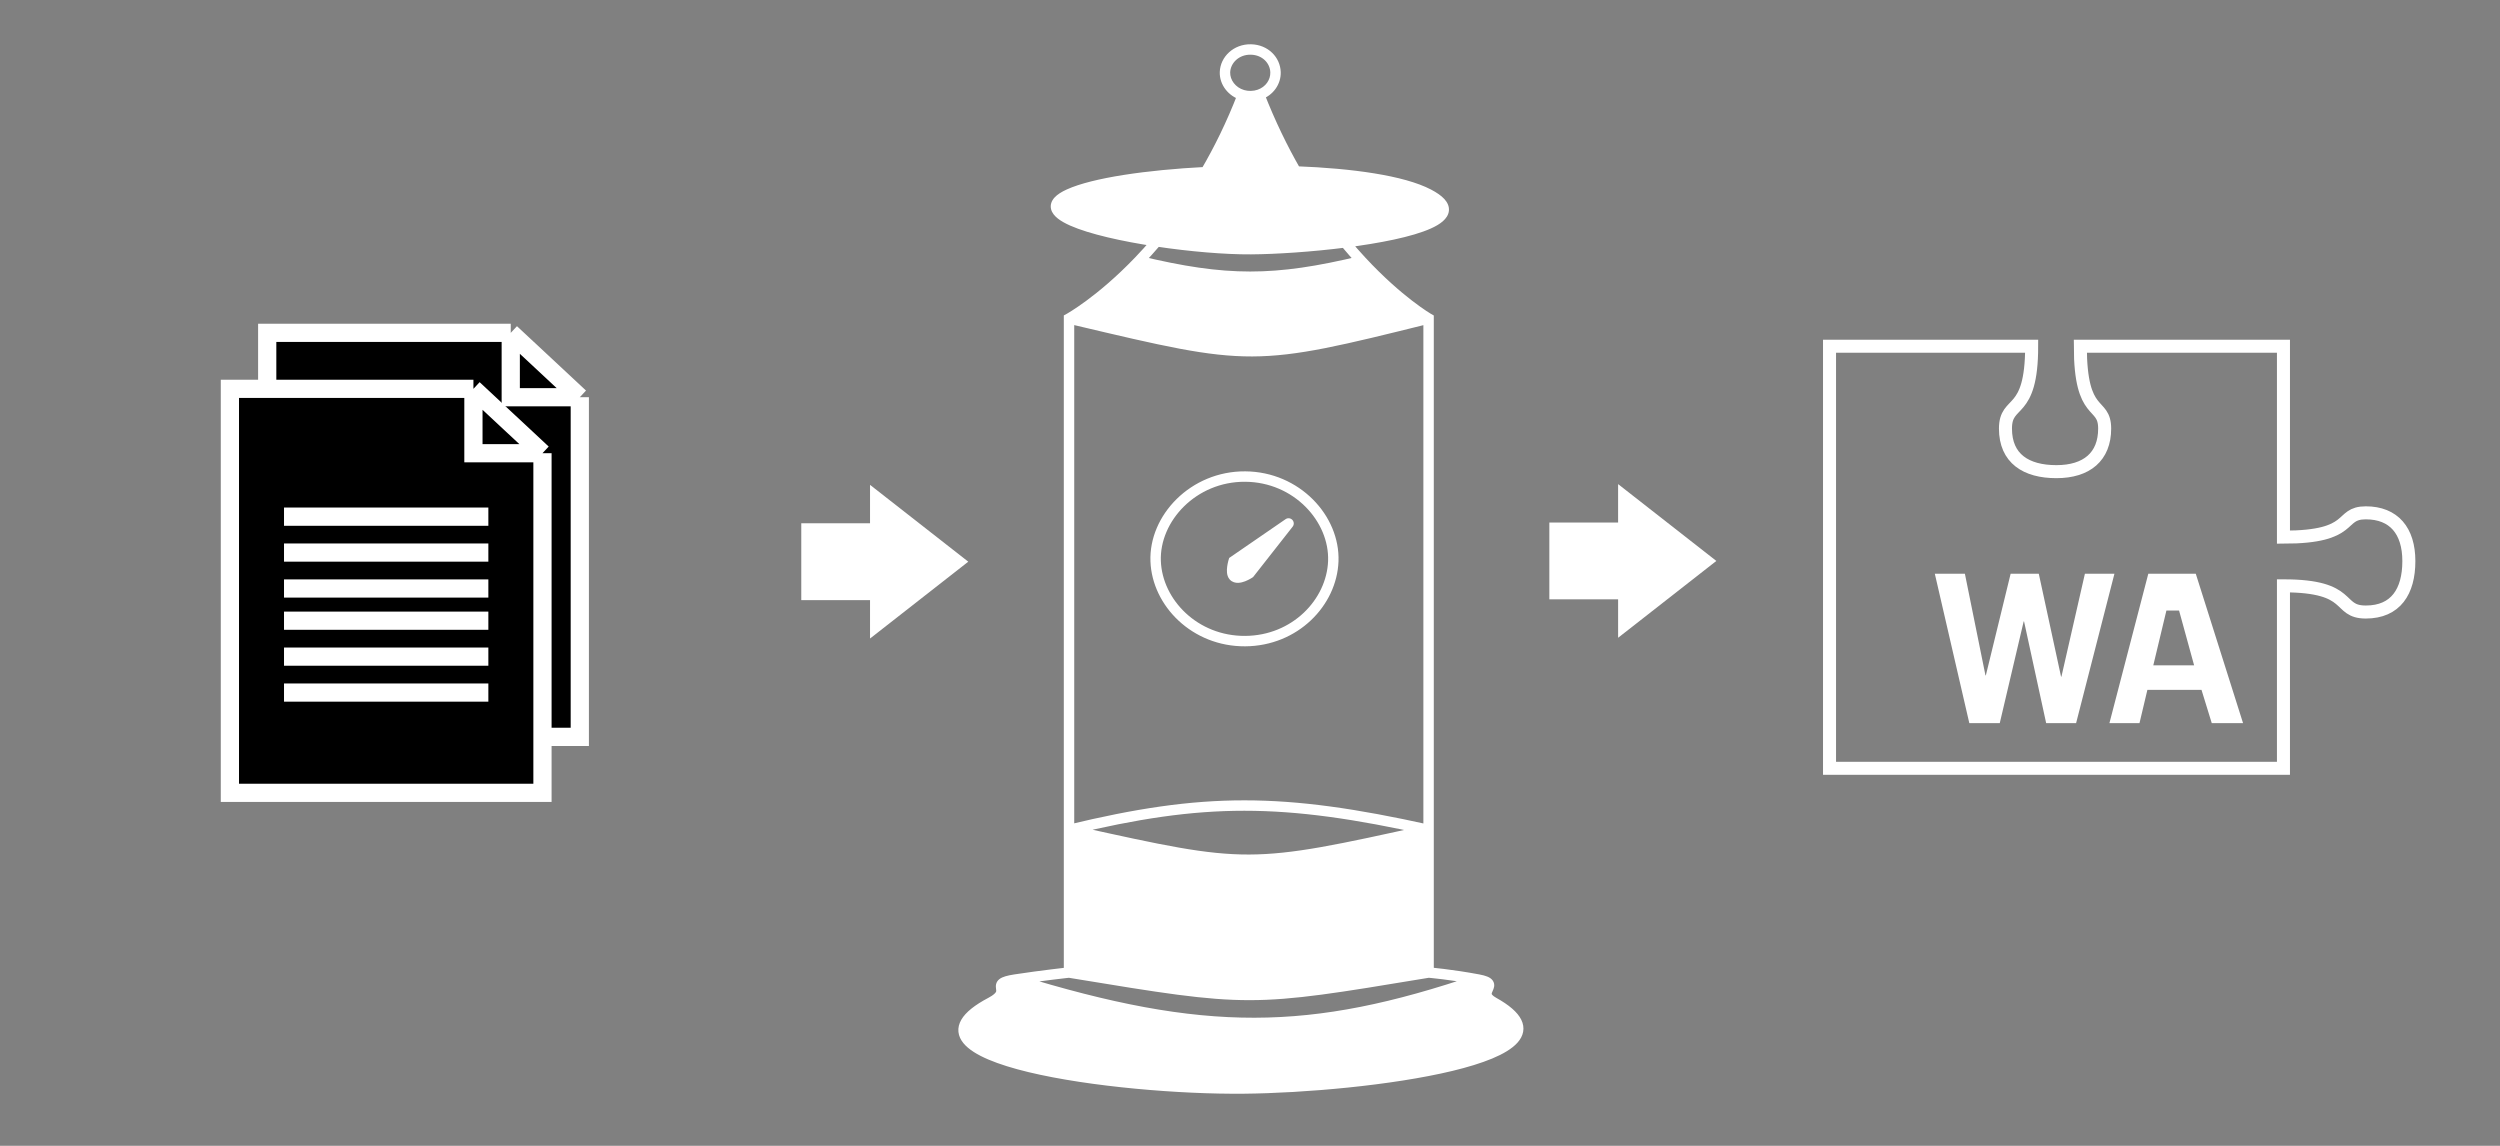 <svg width="960" height="440" viewBox="0 0 960 440" fill="none" xmlns="http://www.w3.org/2000/svg">
<rect x="0" y="0" width="960" height="440" fill="#808080" stroke="none"/>
<g clip-path="url(#clip0)">
<path d="M785.724 277.677L777.237 238.629H777.092L767.908 277.677H756.214L742.966 220.302H754.514L762.418 259.35H762.563L772.087 220.302H782.89L791.442 259.832H791.587L800.609 220.302H811.946L797.224 277.677H785.724Z" fill="white"/>
<path fill-rule="evenodd" clip-rule="evenodd" d="M849.312 277.677L845.376 264.907H824.596L821.567 277.677H810.019L824.952 220.302H843.173L861.33 277.677H849.312ZM826.863 255.495L831.901 234.443H836.76L842.542 255.495H826.863Z" fill="white"/>
<path d="M789.644 181.115C801.283 181.115 808.191 175.365 808.191 164.585C808.191 153.804 798.847 160.991 798.847 132.961H876.846V206.27C904.876 206.27 897.689 196.927 908.469 196.927C919.25 196.927 925 203.835 925 215.474C925 227.113 919.969 235.019 908.469 235.019C896.97 235.019 904.157 224.957 876.846 224.957V295.025H702.539V132.961H780.161C780.161 160.272 770.099 153.085 770.099 164.585C770.099 176.084 778.005 181.115 789.644 181.115Z" stroke="white" stroke-width="5"/>
<path d="M102.611 282.957V127.814H196.128L222.642 152.536V282.957H102.611Z" fill="black"/>
<path d="M222.642 152.536V282.957H102.611V127.814H196.128M222.642 152.536L196.128 127.814M222.642 152.536H196.128V127.814M123.393 176.901H201.86M123.393 190.695H201.86M123.393 204.49H201.86M123.393 216.851H201.86M123.393 230.646H201.86M123.393 244.44H201.86" stroke="white" stroke-width="7"/>
<path d="M88.279 304.455V149.312H181.796L208.31 174.034V304.455H88.279Z" fill="black"/>
<path d="M208.31 174.034V304.455H88.279V149.312H181.796M208.31 174.034L181.796 149.312M208.31 174.034H181.796V149.312M109.061 198.399H187.528M109.061 212.193H187.528M109.061 225.988H187.528M109.061 238.349H187.528M109.061 252.144H187.528M109.061 265.938H187.528" stroke="white" stroke-width="7"/>
<path d="M371.816 215.688L334.095 245.195L334.094 230.442L307.689 230.442L307.689 200.937L334.094 200.937L334.093 186.184L371.816 215.688Z" fill="white"/>
<path d="M380.48 384.929C339.424 406.573 428.932 418.451 477.6 417.987C523.728 417.547 611.894 406.241 573.611 384.929C566.067 380.73 577.192 377.933 567.73 376.153C503.065 398.16 462.37 398.561 389.816 376.153C378.832 377.832 389.618 380.112 380.48 384.929Z" fill="white"/>
<path d="M480.373 95.678C489.993 95.609 503.583 94.723 516.499 93.08C510.302 85.626 503.81 76.599 497.615 65.832C486.262 65.406 474.348 65.519 462.987 66.1C456.866 76.552 450.398 85.359 444.171 92.673C457.048 94.61 470.586 95.747 480.373 95.678Z" fill="white"/>
<path d="M410.504 74.558C394.936 81.617 418.21 88.769 444.171 92.673C450.398 85.359 456.866 76.552 462.987 66.1C440.393 67.255 419.983 70.26 410.504 74.558Z" fill="white"/>
<path d="M548.578 74.558C538.673 69.388 519.153 66.64 497.615 65.832C503.81 76.599 510.302 85.626 516.499 93.08C542.408 89.784 565.6 83.443 548.578 74.558Z" fill="white"/>
<path d="M477.2 36.504C472.931 47.566 468.079 57.403 462.987 66.1C474.348 65.519 486.262 65.406 497.615 65.832C492.628 57.163 487.833 47.367 483.542 36.357C482.569 36.688 481.506 36.883 480.373 36.909C479.252 36.935 478.188 36.79 477.2 36.504Z" fill="white"/>
<path fill-rule="evenodd" clip-rule="evenodd" d="M410.504 318.679V373.451L412.147 373.721C446.109 379.301 463.026 382.081 479.94 382.06C496.726 382.039 513.509 379.259 546.948 373.721L548.578 373.451V318.679C479.731 333.961 478.724 333.739 413.453 319.33L410.504 318.679ZM473.715 215.511C473.715 215.511 472.394 219.786 473.715 221.207C475.431 223.055 479.818 220.102 479.818 220.102L494.806 201.006L473.715 215.511Z" fill="white"/>
<path d="M410.504 122.307L413.33 122.976C480.385 138.845 481.305 139.063 548.578 122.307C548.578 122.307 537.155 115.739 522.787 100.243C489.408 108.28 470.712 108.259 437.333 100.243C422.485 115.73 410.504 122.307 410.504 122.307Z" fill="white"/>
<path d="M380.48 384.929L379.548 383.16L379.548 383.16L380.48 384.929ZM477.6 417.987L477.581 415.987L477.6 417.987ZM573.611 384.929L574.584 383.182L573.611 384.929ZM548.578 122.307H550.578V121.15L549.575 120.574L548.578 122.307ZM410.504 122.307L409.541 120.554L408.504 121.124V122.307H410.504ZM410.504 74.558L411.33 76.379L411.33 76.379L410.504 74.558ZM548.578 74.558L547.653 76.331L547.653 76.331L548.578 74.558ZM480.373 95.678L480.358 93.678L480.373 95.678ZM470.391 27.727L472.39 27.788L472.39 27.788L470.391 27.727ZM480.373 36.909L480.326 34.91L480.373 36.909ZM489.799 27.727L487.8 27.788L489.799 27.727ZM480.373 19.003L480.326 21.003L480.373 19.003ZM478.155 182.998L478.168 180.998L478.155 182.998ZM511.984 215.511L509.985 215.435L511.984 215.511ZM478.155 246.187L478.142 244.187L478.155 246.187ZM443.771 215.511L445.769 215.435L443.771 215.511ZM473.715 221.207L475.18 219.846L475.18 219.846L473.715 221.207ZM473.715 215.511L472.581 213.863L472.009 214.257L471.804 214.921L473.715 215.511ZM494.806 201.006L496.379 202.24C496.989 201.463 496.94 200.357 496.264 199.637C495.588 198.916 494.487 198.798 493.673 199.358L494.806 201.006ZM479.818 220.102L480.935 221.761L481.197 221.585L481.391 221.337L479.818 220.102ZM479.94 382.06L479.942 384.06L479.942 384.06L479.94 382.06ZM546.948 373.721L546.621 371.748L546.621 371.748L546.948 373.721ZM412.147 373.721L412.471 371.748L412.471 371.748L412.147 373.721ZM437.333 100.243L435.889 98.859L437.333 100.243ZM522.787 100.243L524.254 98.883L522.787 100.243ZM379.548 383.16C374.334 385.909 370.818 388.68 369.139 391.581C368.27 393.082 367.869 394.66 368.038 396.266C368.205 397.859 368.913 399.292 369.94 400.554C371.943 403.015 375.373 405.083 379.551 406.863C383.786 408.667 389.034 410.275 394.925 411.693C418.458 417.359 453.175 420.22 477.619 419.987L477.581 415.987C453.357 416.218 418.985 413.372 395.862 407.804C390.089 406.414 385.075 404.868 381.119 403.183C377.106 401.474 374.416 399.717 373.042 398.028C372.38 397.215 372.083 396.492 372.016 395.848C371.95 395.218 372.083 394.48 372.601 393.585C373.694 391.696 376.363 389.361 381.413 386.699L379.548 383.16ZM477.619 419.987C500.775 419.766 534.51 416.822 557.728 411.229C563.541 409.829 568.747 408.251 572.988 406.485C577.178 404.739 580.637 402.726 582.743 400.35C583.817 399.139 584.604 397.761 584.886 396.217C585.174 394.648 584.911 393.077 584.161 391.563C582.719 388.649 579.455 385.894 574.584 383.182L572.638 386.677C577.337 389.293 579.693 391.553 580.576 393.338C580.99 394.173 581.066 394.873 580.952 395.496C580.833 396.143 580.477 396.877 579.75 397.697C578.253 399.385 575.475 401.116 571.45 402.792C567.475 404.447 562.49 405.968 556.791 407.34C533.965 412.839 500.554 415.768 477.581 415.987L477.619 419.987ZM550.578 373.451V318.679H546.578V373.451H550.578ZM408.504 318.679V373.451H412.504V318.679H408.504ZM550.578 318.679V122.307H546.578V318.679H550.578ZM408.504 122.307V318.679H412.504V122.307H408.504ZM491.799 27.665C491.624 21.983 486.95 17.158 480.42 17.004L480.326 21.003C484.833 21.109 487.694 24.33 487.8 27.788L491.799 27.665ZM480.42 17.004C473.73 16.846 468.573 21.803 468.392 27.665L472.39 27.788C472.499 24.268 475.685 20.893 480.326 21.003L480.42 17.004ZM478.142 184.998C496.855 185.119 510.557 200.294 509.985 215.435L513.983 215.586C514.646 198.023 498.97 181.133 478.168 180.998L478.142 184.998ZM509.985 215.435C509.429 230.164 496.255 244.069 478.142 244.187L478.168 248.187C498.336 248.056 513.343 232.539 513.983 215.586L509.985 215.435ZM478.142 244.187C459.876 244.306 446.33 230.275 445.769 215.435L441.772 215.586C442.418 232.684 457.842 248.32 478.168 248.187L478.142 244.187ZM445.769 215.435C445.194 200.188 459.28 184.875 478.142 184.998L478.168 180.998C457.213 180.861 441.104 197.881 441.772 215.586L445.769 215.435ZM475.18 219.846C475.284 219.958 475.191 219.941 475.147 219.513C475.107 219.129 475.13 218.633 475.202 218.089C475.272 217.558 475.38 217.052 475.472 216.675C475.517 216.488 475.558 216.337 475.586 216.237C475.6 216.186 475.611 216.149 475.618 216.125C475.622 216.114 475.624 216.106 475.625 216.102C475.626 216.099 475.626 216.098 475.626 216.098C475.626 216.098 475.626 216.098 475.626 216.099C475.626 216.099 475.626 216.099 475.626 216.1C475.626 216.1 475.626 216.1 475.626 216.1C475.626 216.1 475.625 216.101 473.715 215.511C471.804 214.921 471.803 214.921 471.803 214.921C471.803 214.921 471.803 214.922 471.803 214.922C471.803 214.923 471.803 214.923 471.802 214.924C471.802 214.926 471.801 214.927 471.801 214.929C471.8 214.933 471.798 214.938 471.796 214.944C471.793 214.956 471.788 214.973 471.782 214.993C471.77 215.033 471.754 215.088 471.735 215.158C471.696 215.296 471.643 215.491 471.586 215.727C471.472 216.195 471.331 216.848 471.237 217.563C471.144 218.266 471.084 219.105 471.168 219.923C471.248 220.695 471.485 221.746 472.249 222.568L475.18 219.846ZM474.848 217.159L495.939 202.653L493.673 199.358L472.581 213.863L474.848 217.159ZM493.233 199.771L478.245 218.867L481.391 221.337L496.379 202.24L493.233 199.771ZM479.818 220.102C478.701 218.443 478.702 218.443 478.702 218.442C478.702 218.442 478.703 218.442 478.703 218.442C478.703 218.442 478.703 218.441 478.704 218.441C478.704 218.441 478.704 218.441 478.704 218.441C478.704 218.441 478.703 218.441 478.701 218.443C478.697 218.445 478.69 218.451 478.678 218.458C478.655 218.473 478.617 218.498 478.566 218.53C478.464 218.594 478.311 218.686 478.121 218.794C477.734 219.013 477.224 219.275 476.688 219.482C476.132 219.697 475.667 219.806 475.34 219.815C475.034 219.823 475.086 219.745 475.18 219.846L472.249 222.568C473.201 223.593 474.445 223.839 475.444 223.813C476.424 223.788 477.377 223.505 478.132 223.213C478.908 222.913 479.601 222.552 480.091 222.275C480.339 222.135 480.542 222.011 480.687 221.921C480.759 221.876 480.817 221.838 480.859 221.811C480.88 221.798 480.897 221.786 480.91 221.778C480.916 221.774 480.921 221.77 480.926 221.767C480.928 221.766 480.929 221.765 480.931 221.764C480.932 221.763 480.933 221.763 480.933 221.762C480.933 221.762 480.934 221.762 480.934 221.762C480.934 221.761 480.935 221.761 479.818 220.102ZM444.468 90.695C431.508 88.746 419.429 86.012 412.575 82.97C410.873 82.215 409.584 81.479 408.705 80.789C407.792 80.072 407.543 79.578 407.495 79.367C407.481 79.308 407.408 79.082 407.893 78.552C408.43 77.963 409.486 77.215 411.33 76.379L409.678 72.736C407.629 73.665 406.008 74.684 404.939 75.854C403.818 77.081 403.213 78.603 403.597 80.267C403.947 81.781 405.028 82.988 406.235 83.935C407.476 84.91 409.096 85.802 410.953 86.626C418.334 89.902 430.873 92.696 443.873 94.651L444.468 90.695ZM411.33 76.379C415.814 74.346 423.066 72.552 432.138 71.126C441.165 69.706 451.844 68.672 463.089 68.097L462.884 64.103C451.536 64.683 440.713 65.728 431.517 67.174C422.366 68.614 414.673 70.471 409.678 72.736L411.33 76.379ZM464.712 67.111C469.858 58.323 474.757 48.39 479.066 37.224L475.335 35.784C471.105 46.742 466.301 56.482 461.261 65.089L464.712 67.111ZM477.757 34.583C474.4 33.611 472.301 30.68 472.39 27.788L468.392 27.665C468.241 32.563 471.712 36.996 476.644 38.425L477.757 34.583ZM487.8 27.788C487.887 30.622 486.021 33.4 482.897 34.464L484.186 38.25C488.871 36.656 491.943 32.363 491.799 27.665L487.8 27.788ZM481.678 37.083C486.007 48.189 490.845 58.076 495.882 66.83L499.349 64.835C494.41 56.251 489.659 46.545 485.405 35.631L481.678 37.083ZM497.54 67.831C508.254 68.233 518.432 69.116 527.138 70.533C535.885 71.957 542.987 73.896 547.653 76.331L549.504 72.785C544.264 70.05 536.655 68.03 527.78 66.585C518.865 65.134 508.514 64.24 497.69 63.834L497.54 67.831ZM547.653 76.331C549.683 77.391 550.954 78.334 551.675 79.121C552.381 79.891 552.419 80.344 552.4 80.542C552.376 80.787 552.203 81.263 551.42 81.951C550.646 82.63 549.454 83.355 547.817 84.091C541.21 87.063 529.206 89.447 516.247 91.096L516.752 95.064C529.701 93.416 542.248 90.982 549.458 87.739C551.276 86.921 552.867 86.004 554.059 84.957C555.243 83.918 556.219 82.582 556.381 80.931C556.547 79.235 555.806 77.708 554.624 76.418C553.457 75.145 551.729 73.946 549.504 72.785L547.653 76.331ZM548.145 316.727C513.646 324.385 496.421 328.086 479.668 328.139C462.923 328.191 446.6 324.599 413.884 317.377L413.022 321.283C445.577 328.47 462.393 332.193 479.681 332.139C496.961 332.084 514.664 328.256 549.011 320.632L548.145 316.727ZM413.884 317.377C412.915 317.163 411.932 316.946 410.935 316.726L410.073 320.632C411.07 320.852 412.053 321.069 413.022 321.283L413.884 317.377ZM410.043 124.254C410.998 124.48 411.94 124.702 412.869 124.922L413.791 121.03C412.861 120.81 411.919 120.587 410.964 120.361L410.043 124.254ZM412.869 124.922C446.307 132.836 463.567 136.933 480.879 136.876C498.195 136.819 515.508 132.605 549.061 124.248L548.095 120.367C514.375 128.765 497.592 132.821 480.866 132.876C464.136 132.931 447.409 128.986 413.791 121.03L412.869 124.922ZM516.247 91.096C503.401 92.73 489.891 93.61 480.358 93.678L480.387 97.678C490.095 97.609 503.765 96.716 516.752 95.064L516.247 91.096ZM480.42 38.909C481.753 38.877 483.017 38.648 484.186 38.25L482.897 34.464C482.12 34.728 481.259 34.888 480.326 34.91L480.42 38.909ZM495.882 66.83C502.137 77.701 508.696 86.822 514.961 94.358L518.037 91.801C511.909 84.43 505.483 75.496 499.349 64.835L495.882 66.83ZM463.089 68.097C474.395 67.519 486.25 67.407 497.54 67.831L497.69 63.834C486.275 63.405 474.302 63.519 462.884 64.103L463.089 68.097ZM480.358 93.678C470.706 93.746 457.276 92.622 444.468 90.695L443.873 94.651C456.819 96.598 470.466 97.748 480.387 97.678L480.358 93.678ZM476.644 38.425C477.827 38.768 479.095 38.94 480.42 38.909L480.326 34.91C479.409 34.931 478.548 34.812 477.757 34.583L476.644 38.425ZM445.694 93.97C451.991 86.573 458.529 77.67 464.712 67.111L461.261 65.089C455.204 75.433 448.804 84.146 442.648 91.377L445.694 93.97ZM410.073 320.632L413.022 321.283L413.884 317.377L410.935 316.726L410.073 320.632ZM413.791 121.03L410.964 120.361L410.043 124.254L412.869 124.922L413.791 121.03ZM410.504 373.451C410.289 371.463 410.289 371.463 410.288 371.463C410.288 371.463 410.288 371.463 410.288 371.463C410.288 371.463 410.287 371.463 410.286 371.463C410.285 371.463 410.283 371.463 410.28 371.464C410.275 371.464 410.267 371.465 410.257 371.466C410.237 371.468 410.207 371.472 410.167 371.476C410.088 371.485 409.971 371.498 409.819 371.515C409.515 371.548 409.069 371.598 408.502 371.663C407.368 371.793 405.749 371.983 403.805 372.222C399.919 372.701 394.726 373.379 389.513 374.176L390.118 378.13C395.278 377.341 400.429 376.668 404.294 376.192C406.225 375.955 407.833 375.766 408.958 375.637C409.52 375.573 409.961 375.523 410.261 375.49C410.411 375.473 410.526 375.461 410.603 375.452C410.642 375.448 410.671 375.445 410.69 375.443C410.7 375.442 410.707 375.441 410.712 375.44C410.714 375.44 410.716 375.44 410.717 375.44C410.718 375.44 410.718 375.44 410.719 375.44C410.719 375.44 410.719 375.44 410.719 375.44C410.719 375.44 410.719 375.44 410.504 373.451ZM389.513 374.176C388.094 374.393 386.96 374.629 386.061 374.899C385.181 375.163 384.399 375.496 383.782 375.975C383.099 376.505 382.661 377.183 382.49 377.975C382.343 378.653 382.429 379.292 382.473 379.624C382.576 380.413 382.593 380.594 382.45 380.888C382.279 381.241 381.685 382.033 379.548 383.16L381.413 386.699C383.844 385.417 385.329 384.118 386.049 382.635C386.797 381.095 386.517 379.697 386.439 379.104C386.392 378.745 386.416 378.742 386.4 378.82C386.385 378.886 386.355 378.969 386.304 379.047C386.256 379.121 386.219 379.147 386.235 379.134C386.295 379.089 386.543 378.93 387.211 378.73C387.86 378.535 388.792 378.332 390.118 378.13L389.513 374.176ZM574.584 383.182C572.897 382.243 572.808 381.68 572.806 381.667C572.778 381.523 572.814 381.337 573.212 380.459C573.36 380.133 573.621 379.565 573.729 378.952C573.855 378.241 573.796 377.362 573.217 376.536C572.701 375.801 571.93 375.342 571.155 375.021C570.358 374.691 569.346 374.422 568.1 374.187L567.36 378.118C568.48 378.329 569.19 378.537 569.625 378.717C570.082 378.906 570.053 378.991 569.942 378.833C569.769 378.586 569.779 378.319 569.79 378.258C569.791 378.253 569.784 378.293 569.744 378.398C569.704 378.504 569.65 378.629 569.568 378.808C569.31 379.378 568.57 380.789 568.874 382.407C569.203 384.154 570.553 385.516 572.638 386.677L574.584 383.182ZM568.1 374.187C562.793 373.189 557.962 372.507 554.458 372.075C552.705 371.859 551.282 371.705 550.294 371.605C549.801 371.555 549.416 371.519 549.153 371.495C549.022 371.483 548.921 371.474 548.853 371.467C548.818 371.464 548.792 371.462 548.774 371.461C548.765 371.46 548.758 371.459 548.753 371.459C548.751 371.459 548.749 371.459 548.748 371.458C548.747 371.458 548.746 371.458 548.746 371.458C548.746 371.458 548.746 371.458 548.745 371.458C548.745 371.458 548.745 371.458 548.578 373.451C548.411 375.444 548.411 375.444 548.411 375.444C548.411 375.444 548.411 375.444 548.411 375.444C548.411 375.444 548.411 375.444 548.412 375.444C548.412 375.444 548.414 375.444 548.415 375.445C548.419 375.445 548.425 375.445 548.432 375.446C548.448 375.447 548.471 375.449 548.503 375.452C548.566 375.458 548.661 375.466 548.787 375.478C549.038 375.501 549.41 375.536 549.891 375.585C550.853 375.683 552.247 375.833 553.968 376.045C557.413 376.47 562.157 377.139 567.36 378.118L568.1 374.187ZM389.225 378.064C425.599 389.298 454.127 394.859 481.735 394.809C509.354 394.758 535.922 389.091 568.374 378.046L567.086 374.259C534.874 385.222 508.761 390.759 481.728 390.809C454.683 390.858 426.586 385.416 390.406 374.242L389.225 378.064ZM410.973 320.623C436.719 314.404 457.027 311.327 477.852 311.331C498.685 311.336 520.128 314.424 548.145 320.632L549.011 316.727C520.856 310.489 499.096 307.336 477.853 307.331C456.602 307.327 435.959 310.472 410.034 316.735L410.973 320.623ZM548.251 371.478L546.621 371.748L547.274 375.694L548.905 375.424L548.251 371.478ZM546.621 371.748C513.12 377.296 496.523 380.039 479.937 380.06L479.942 384.06C496.929 384.039 513.897 381.222 547.274 375.694L546.621 371.748ZM479.937 380.06C463.226 380.081 446.497 377.338 412.471 371.748L411.823 375.695C445.722 381.265 462.827 384.081 479.942 384.06L479.937 380.06ZM412.471 371.748L410.828 371.478L410.179 375.425L411.823 375.695L412.471 371.748ZM410.179 375.425C410.732 375.515 411.279 375.605 411.823 375.695L412.471 371.748C411.928 371.658 411.38 371.568 410.828 371.478L410.179 375.425ZM547.274 375.694C547.813 375.605 548.357 375.515 548.905 375.424L548.251 371.478C547.703 371.569 547.16 371.659 546.621 371.748L547.274 375.694ZM410.504 122.307C411.466 124.06 411.467 124.06 411.467 124.06C411.467 124.06 411.468 124.06 411.468 124.059C411.469 124.059 411.47 124.058 411.472 124.058C411.474 124.056 411.477 124.054 411.481 124.052C411.489 124.048 411.5 124.042 411.514 124.034C411.541 124.019 411.58 123.997 411.63 123.968C411.731 123.911 411.875 123.828 412.063 123.718C412.437 123.497 412.982 123.168 413.678 122.727C415.071 121.845 417.072 120.512 419.538 118.692C424.47 115.052 431.265 109.462 438.777 101.628L435.889 98.859C428.553 106.511 421.934 111.953 417.163 115.473C414.778 117.234 412.855 118.513 411.537 119.348C410.879 119.766 410.371 120.072 410.032 120.271C409.863 120.371 409.736 120.444 409.653 120.491C409.612 120.515 409.582 120.531 409.563 120.542C409.554 120.547 409.547 120.551 409.544 120.553C409.542 120.554 409.541 120.554 409.54 120.555C409.54 120.555 409.54 120.555 409.54 120.555C409.54 120.555 409.541 120.555 409.541 120.555C409.541 120.554 409.541 120.554 410.504 122.307ZM438.777 101.628C441.028 99.279 443.344 96.729 445.694 93.97L442.648 91.377C440.351 94.074 438.088 96.566 435.889 98.859L438.777 101.628ZM514.961 94.358C517.124 96.96 519.252 99.373 521.321 101.603L524.254 98.883C522.233 96.704 520.153 94.346 518.037 91.801L514.961 94.358ZM521.321 101.603C528.588 109.441 535.121 115.032 539.851 118.671C542.217 120.491 544.132 121.824 545.464 122.706C546.131 123.148 546.651 123.476 547.01 123.697C547.189 123.808 547.327 123.891 547.423 123.948C547.471 123.977 547.509 123.999 547.535 124.014C547.548 124.022 547.559 124.028 547.566 124.033C547.57 124.035 547.573 124.037 547.576 124.038C547.577 124.039 547.578 124.039 547.579 124.04C547.579 124.04 547.58 124.04 547.58 124.041C547.581 124.041 547.581 124.041 548.578 122.307C549.575 120.574 549.575 120.574 549.576 120.574C549.576 120.574 549.576 120.574 549.576 120.574C549.576 120.574 549.576 120.574 549.576 120.574C549.576 120.574 549.575 120.573 549.573 120.572C549.57 120.57 549.564 120.567 549.555 120.562C549.537 120.551 549.509 120.535 549.469 120.511C549.391 120.465 549.27 120.392 549.109 120.292C548.786 120.094 548.302 119.788 547.673 119.371C546.415 118.538 544.577 117.26 542.29 115.501C537.717 111.983 531.354 106.541 524.254 98.883L521.321 101.603ZM436.866 102.188C453.636 106.215 466.824 108.26 480.06 108.263C493.296 108.266 506.484 106.226 523.255 102.188L522.319 98.299C505.711 102.298 492.862 104.266 480.061 104.263C467.259 104.26 454.409 102.287 437.8 98.299L436.866 102.188Z" fill="white"/>
<path d="M659.075 215.4L621.354 244.907L621.354 230.155L594.948 230.155L594.948 200.649L621.353 200.649L621.353 185.896L659.075 215.4Z" fill="white"/>
</g>
<defs>
<clipPath id="clip0">
<rect width="960" height="440" fill="white"/>
</clipPath>
</defs>
</svg>
